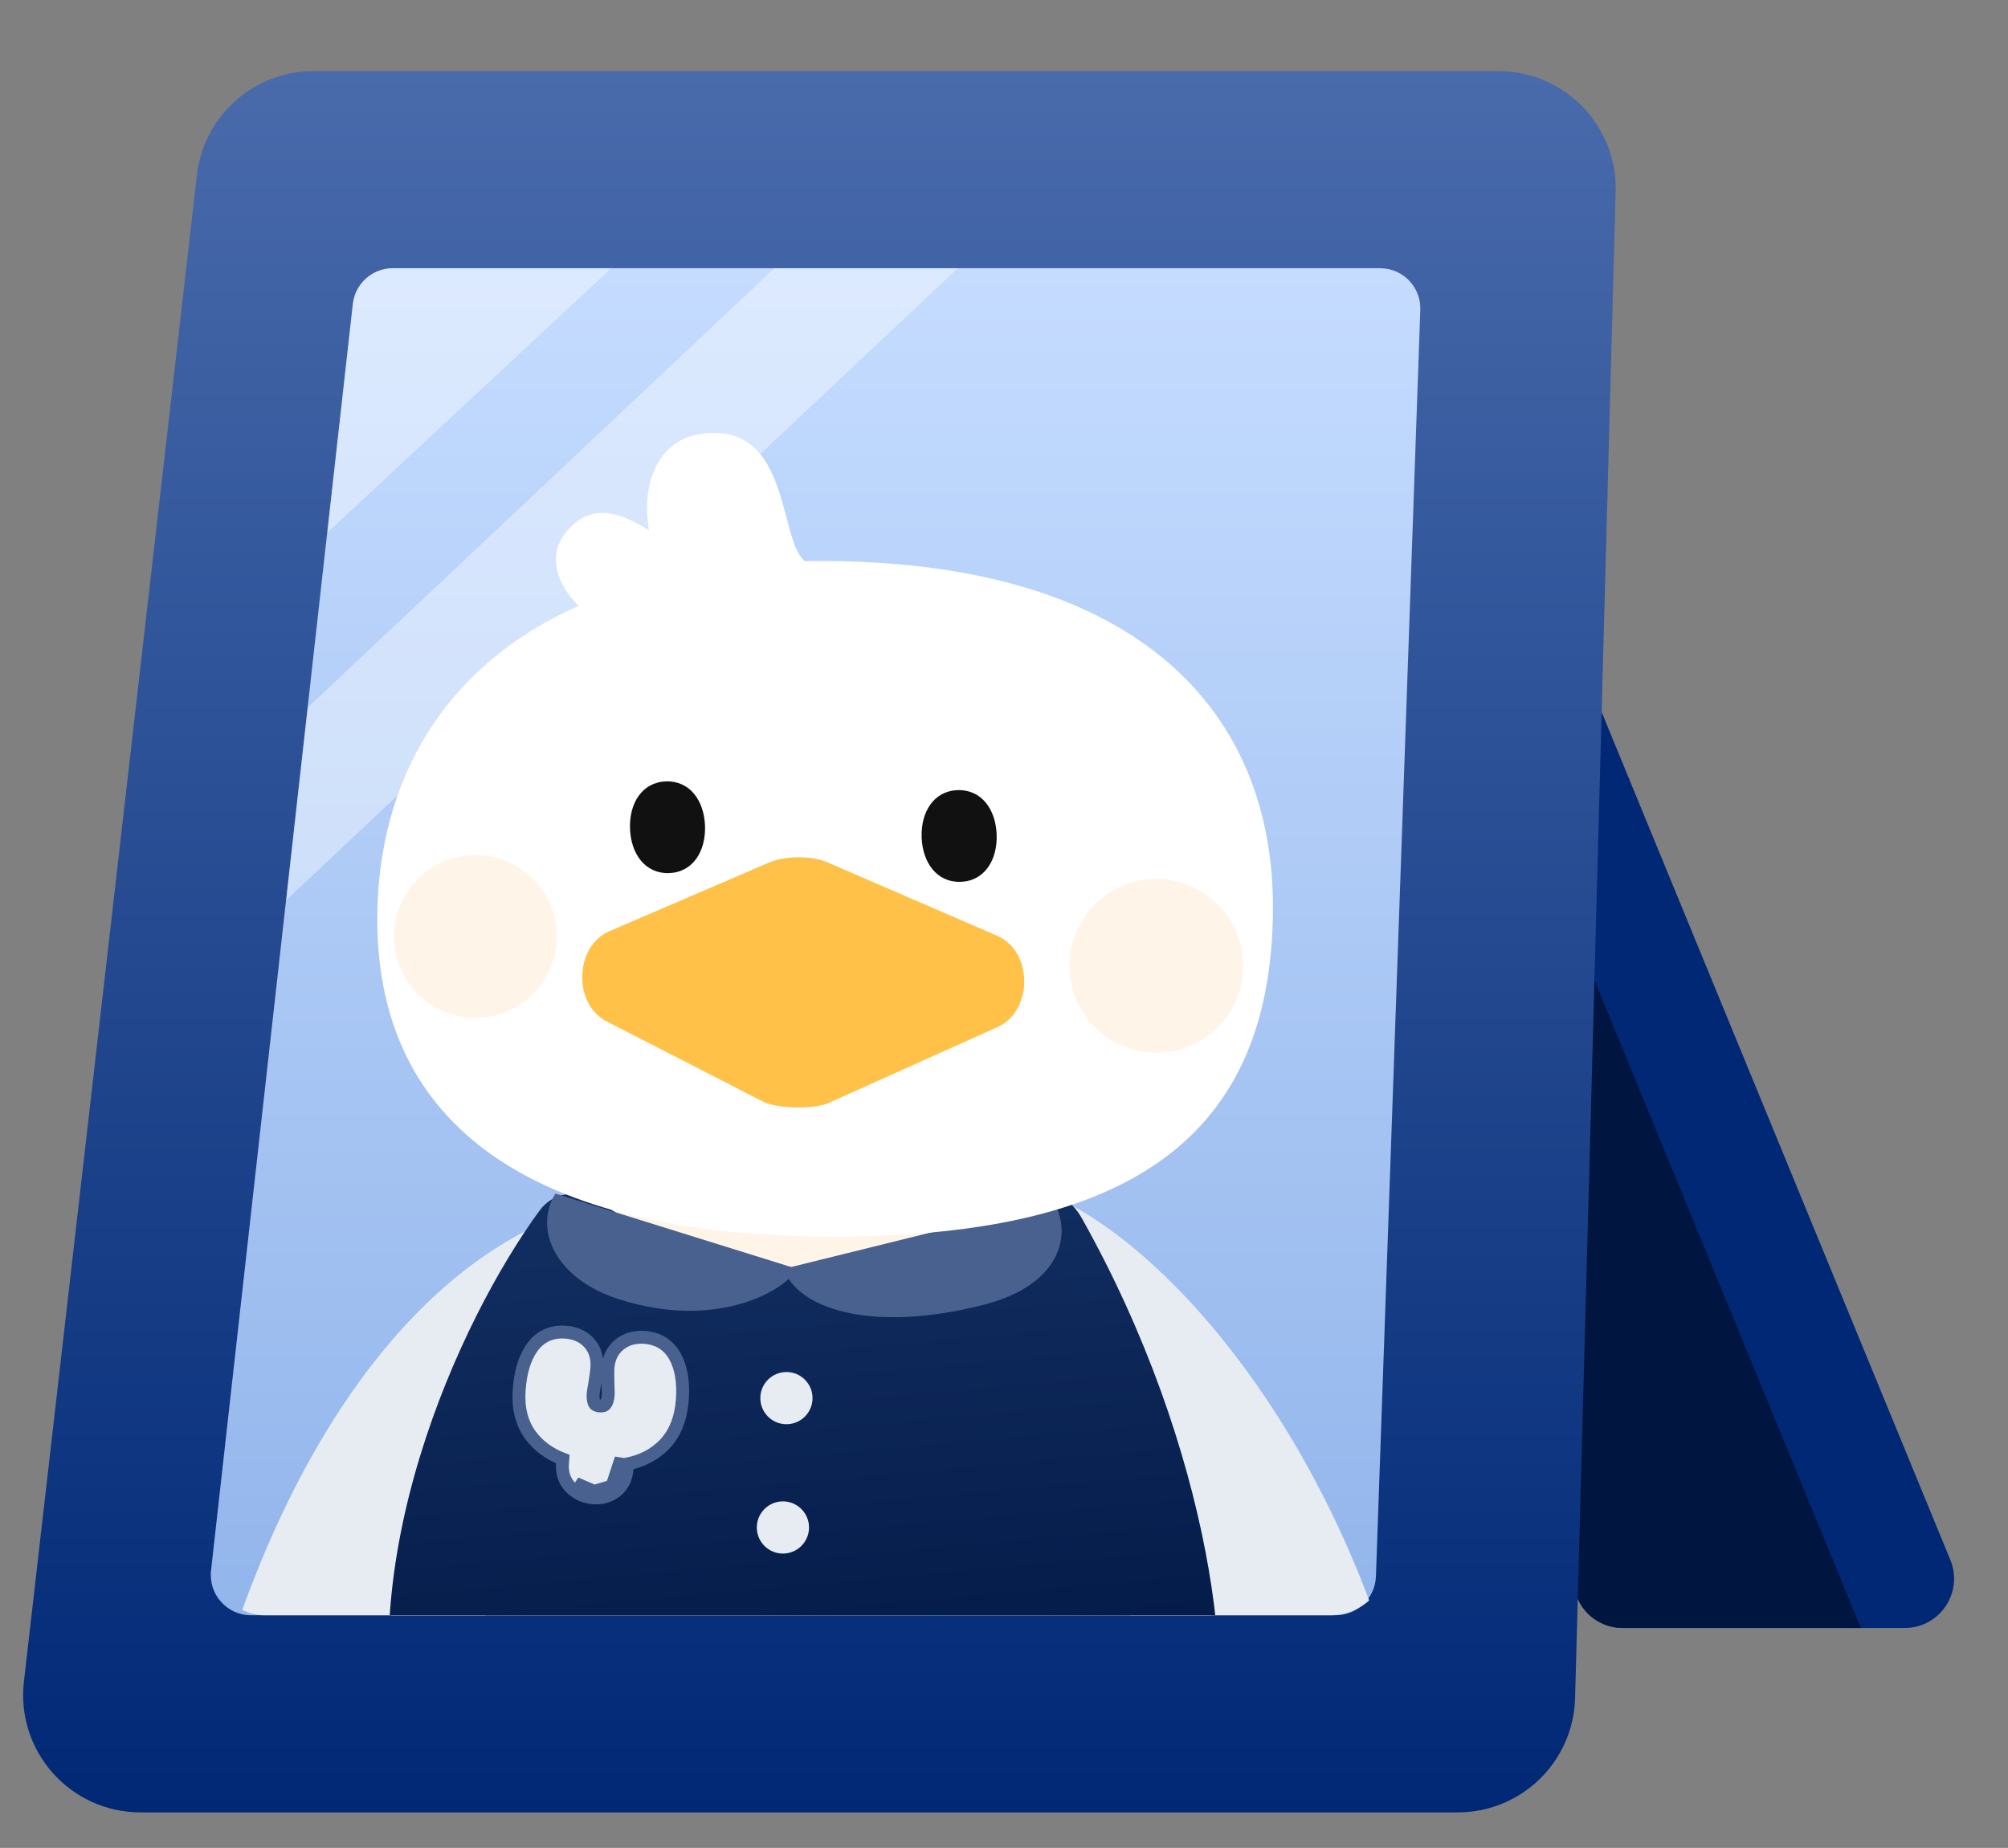 <svg width="113" height="104" viewBox="0 0 113 104" fill="none" xmlns="http://www.w3.org/2000/svg">
    <rect x="0" y="0" width="113" height="104" fill="#808080" stroke="none"/>
    <path d="M72.5 38H89.278L109.755 87.792C110.506 89.618 109.163 91.623 107.188 91.623H91.318C90.105 91.623 89.032 90.834 88.669 89.676L72.5 38Z" fill="#002875"/>
    <path d="M72.5 38H82.67L104.722 91.623H91.318C90.105 91.623 89.032 90.834 88.669 89.676L72.5 38Z" fill="#001641"/>
    <path d="M11.081 9.85C11.463 6.517 14.286 4 17.641 4H84.32C88.037 4 91.021 7.066 90.921 10.781L88.638 95.574C88.542 99.151 85.614 102 82.037 102H7.905C3.96 102 0.895 98.563 1.345 94.643L11.081 9.85Z" fill="url(#paint0_linear_2259_22294)"/>
    <path d="M19.854 17.107C19.983 15.961 20.952 15.095 22.105 15.095H77.664C78.946 15.095 79.972 16.157 79.927 17.438L77.431 88.721C77.388 89.94 76.388 90.906 75.168 90.906H14.126C12.776 90.906 11.726 89.732 11.876 88.39L19.854 17.107Z" fill="url(#paint1_linear_2259_22294)"/>
    <g clip-path="url(#clip0_2259_22294)">
    <path d="M22.751 99.935C19.404 87.794 26.873 73.454 31.489 67.58C32.062 66.851 33.006 66.554 33.912 66.747L38.992 67.83L44.805 68.506L52.056 67.717L54.737 66.348C56.502 65.446 58.674 66.011 59.679 67.72C67.527 81.059 69.746 94.989 67.964 99.517L22.751 99.935Z" fill="#FFF4E8"/>
    <path d="M12.518 93.928C17.172 78.878 24.793 70.503 32.447 68.097L25.814 97.613L12.518 93.928Z" fill="#E6ECF2"/>
    <path d="M77.236 90.57C71.82 75.777 61.955 66.957 56.494 66.566L64.977 95.641L77.236 90.57Z" fill="#E6ECF2"/>
    <path d="M22.75 99.933C19.501 88.146 25.853 74.29 30.372 68.119C31.111 67.111 32.495 66.914 33.56 67.567L37.559 70.018L44.104 71.413L52.075 69.893L53.52 69.154L55.209 67.682C56.983 66.134 59.725 66.505 60.878 68.558C68.222 81.637 69.708 95.082 67.964 99.516L22.75 99.933Z" fill="url(#paint2_linear_2259_22294)"/>
    <path d="M55.382 73.427C48.899 75.084 44.848 73.583 44.103 71.411L59.313 67.652C60.428 69.698 59.449 72.387 55.382 73.427Z" fill="#48618F"/>
    <path d="M34.786 73.106C40.505 74.96 44.388 72.463 44.83 71.404L31.254 67.174C30.033 69.151 31.205 71.944 34.786 73.106Z" fill="#48618F"/>
    <path d="M45.719 78.554C45.792 79.362 45.196 80.076 44.388 80.149C43.58 80.222 42.866 79.625 42.793 78.817C42.721 78.01 43.317 77.296 44.125 77.223C44.933 77.15 45.647 77.746 45.719 78.554Z" fill="#E6ECF2"/>
    <path d="M45.522 85.835C45.595 86.642 44.998 87.356 44.191 87.429C43.383 87.502 42.669 86.906 42.596 86.098C42.523 85.29 43.119 84.576 43.927 84.503C44.735 84.43 45.449 85.027 45.522 85.835Z" fill="#E6ECF2"/>
    <path d="M34.442 83.636C34.737 83.405 34.9 83.062 34.93 82.61C34.945 82.376 34.953 82.202 34.952 82.089L34.442 83.636ZM34.442 83.636C34.156 83.861 33.822 83.96 33.442 83.935M34.442 83.636L33.442 83.935M33.442 83.935C33.036 83.908 32.69 83.76 32.402 83.489L33.442 83.935ZM37.38 81.306L37.381 81.305C38.003 80.663 38.332 79.791 38.402 78.728C38.464 77.791 38.34 76.989 37.993 76.353C37.628 75.683 37.032 75.318 36.255 75.266C35.715 75.231 35.234 75.361 34.845 75.686C34.448 76.009 34.246 76.469 34.21 77.016C34.201 77.148 34.203 77.467 34.214 77.948L34.213 77.948L34.214 77.958C34.229 78.257 34.232 78.421 34.228 78.477C34.208 78.779 34.139 78.947 34.068 79.033L34.068 79.033L34.061 79.042C34.027 79.087 33.959 79.141 33.76 79.128C33.567 79.115 33.494 79.055 33.457 78.997C33.403 78.899 33.361 78.721 33.381 78.421C33.384 78.374 33.408 78.217 33.463 77.921L33.463 77.921L33.464 77.911C33.537 77.451 33.581 77.136 33.59 76.987C33.627 76.437 33.495 75.952 33.153 75.578C32.816 75.2 32.353 75.008 31.807 74.972C31.025 74.921 30.386 75.217 29.937 75.849C29.509 76.451 29.28 77.269 29.214 78.267C29.149 79.245 29.354 80.094 29.858 80.782L29.858 80.782L29.86 80.784C30.309 81.386 30.919 81.829 31.672 82.12C31.666 82.202 31.659 82.293 31.652 82.394C31.617 82.925 31.778 83.39 32.149 83.75L32.149 83.75L32.153 83.754C32.504 84.084 32.931 84.265 33.418 84.298C33.883 84.328 34.305 84.205 34.666 83.922L34.666 83.922C35.059 83.614 35.257 83.166 35.292 82.634C35.298 82.547 35.303 82.467 35.306 82.394C36.137 82.221 36.834 81.862 37.38 81.306Z" fill="#E6ECF2" stroke="#48618F" stroke-width="0.726"/>
    <path fill-rule="evenodd" clip-rule="evenodd" d="M45.118 31.407C45.171 31.469 45.225 31.528 45.279 31.584C45.73 31.575 46.188 31.573 46.653 31.576C64.155 31.72 71.726 40.112 71.635 51.258C71.53 63.961 63.628 69.734 46.34 69.591C29.052 69.449 21.142 62.695 21.233 51.55C21.295 44.035 24.872 37.509 32.559 34.099C31.344 32.901 30.808 31.302 31.797 30.025C33.261 28.134 35.028 28.922 36.521 29.838C36.086 27.338 36.946 24.84 39.34 24.439C42.87 23.848 43.659 26.844 44.272 29.171L44.272 29.171C44.524 30.129 44.747 30.973 45.118 31.407Z" fill="white"/>
    <path d="M31.333 52.557C31.415 55.086 29.431 57.201 26.902 57.282C24.374 57.364 22.259 55.38 22.177 52.851C22.096 50.323 24.08 48.208 26.608 48.126C29.137 48.045 31.252 50.029 31.333 52.557Z" fill="#FFF4E8"/>
    <path d="M69.959 54.197C70.046 56.896 67.928 59.154 65.23 59.241C62.531 59.328 60.273 57.21 60.186 54.511C60.1 51.812 62.217 49.554 64.916 49.468C67.615 49.381 69.873 51.499 69.959 54.197Z" fill="#FFF4E8"/>
    <path d="M39.675 46.489C39.721 47.914 38.99 49.094 37.647 49.137C36.303 49.18 35.499 48.05 35.453 46.625C35.407 45.2 36.138 44.02 37.481 43.977C38.825 43.934 39.629 45.065 39.675 46.489Z" fill="#111111"/>
    <path d="M56.087 46.982C56.133 48.407 55.402 49.586 54.059 49.629C52.716 49.672 51.911 48.542 51.865 47.117C51.819 45.692 52.55 44.513 53.893 44.469C55.237 44.426 56.041 45.557 56.087 46.982Z" fill="#111111"/>
    <path d="M56.08 57.828C58.124 56.973 58.168 53.584 56.146 52.677L46.726 48.603C45.837 48.148 44.199 48.127 43.248 48.558L34.323 52.394C32.279 53.248 32.235 56.637 34.256 57.544L43.072 62.065C44.014 62.397 45.651 62.418 46.55 62.11L56.08 57.828Z" fill="#FFC147"/>
    <path opacity="0.4" fill-rule="evenodd" clip-rule="evenodd" d="M53.893 15.098H43.579L17.323 39.812L16.106 50.666L53.893 15.098ZM18.426 29.975L34.392 15.098H22.118C20.965 15.098 19.996 15.964 19.868 17.11L18.426 29.975Z" fill="white"/>
    </g>
    <defs>
    <linearGradient id="paint0_linear_2259_22294" x1="45.802" y1="4" x2="45.802" y2="102" gradientUnits="userSpaceOnUse">
    <stop stop-color="#496BAC"/>
    <stop offset="1" stop-color="#002875"/>
    </linearGradient>
    <linearGradient id="paint1_linear_2259_22294" x1="45.802" y1="15.095" x2="45.802" y2="90.906" gradientUnits="userSpaceOnUse">
    <stop stop-color="#C5DCFF"/>
    <stop offset="1" stop-color="#92B5EB"/>
    </linearGradient>
    <linearGradient id="paint2_linear_2259_22294" x1="42.687" y1="65.454" x2="45.93" y2="101.498" gradientUnits="userSpaceOnUse">
    <stop stop-color="#132F63"/>
    <stop offset="1" stop-color="#001641"/>
    </linearGradient>
    <clipPath id="clip0_2259_22294">
    <rect x="11.594" y="7.698" width="66.566" height="83.208" rx="3.302" fill="white"/>
    </clipPath>
    </defs>
    </svg>
    